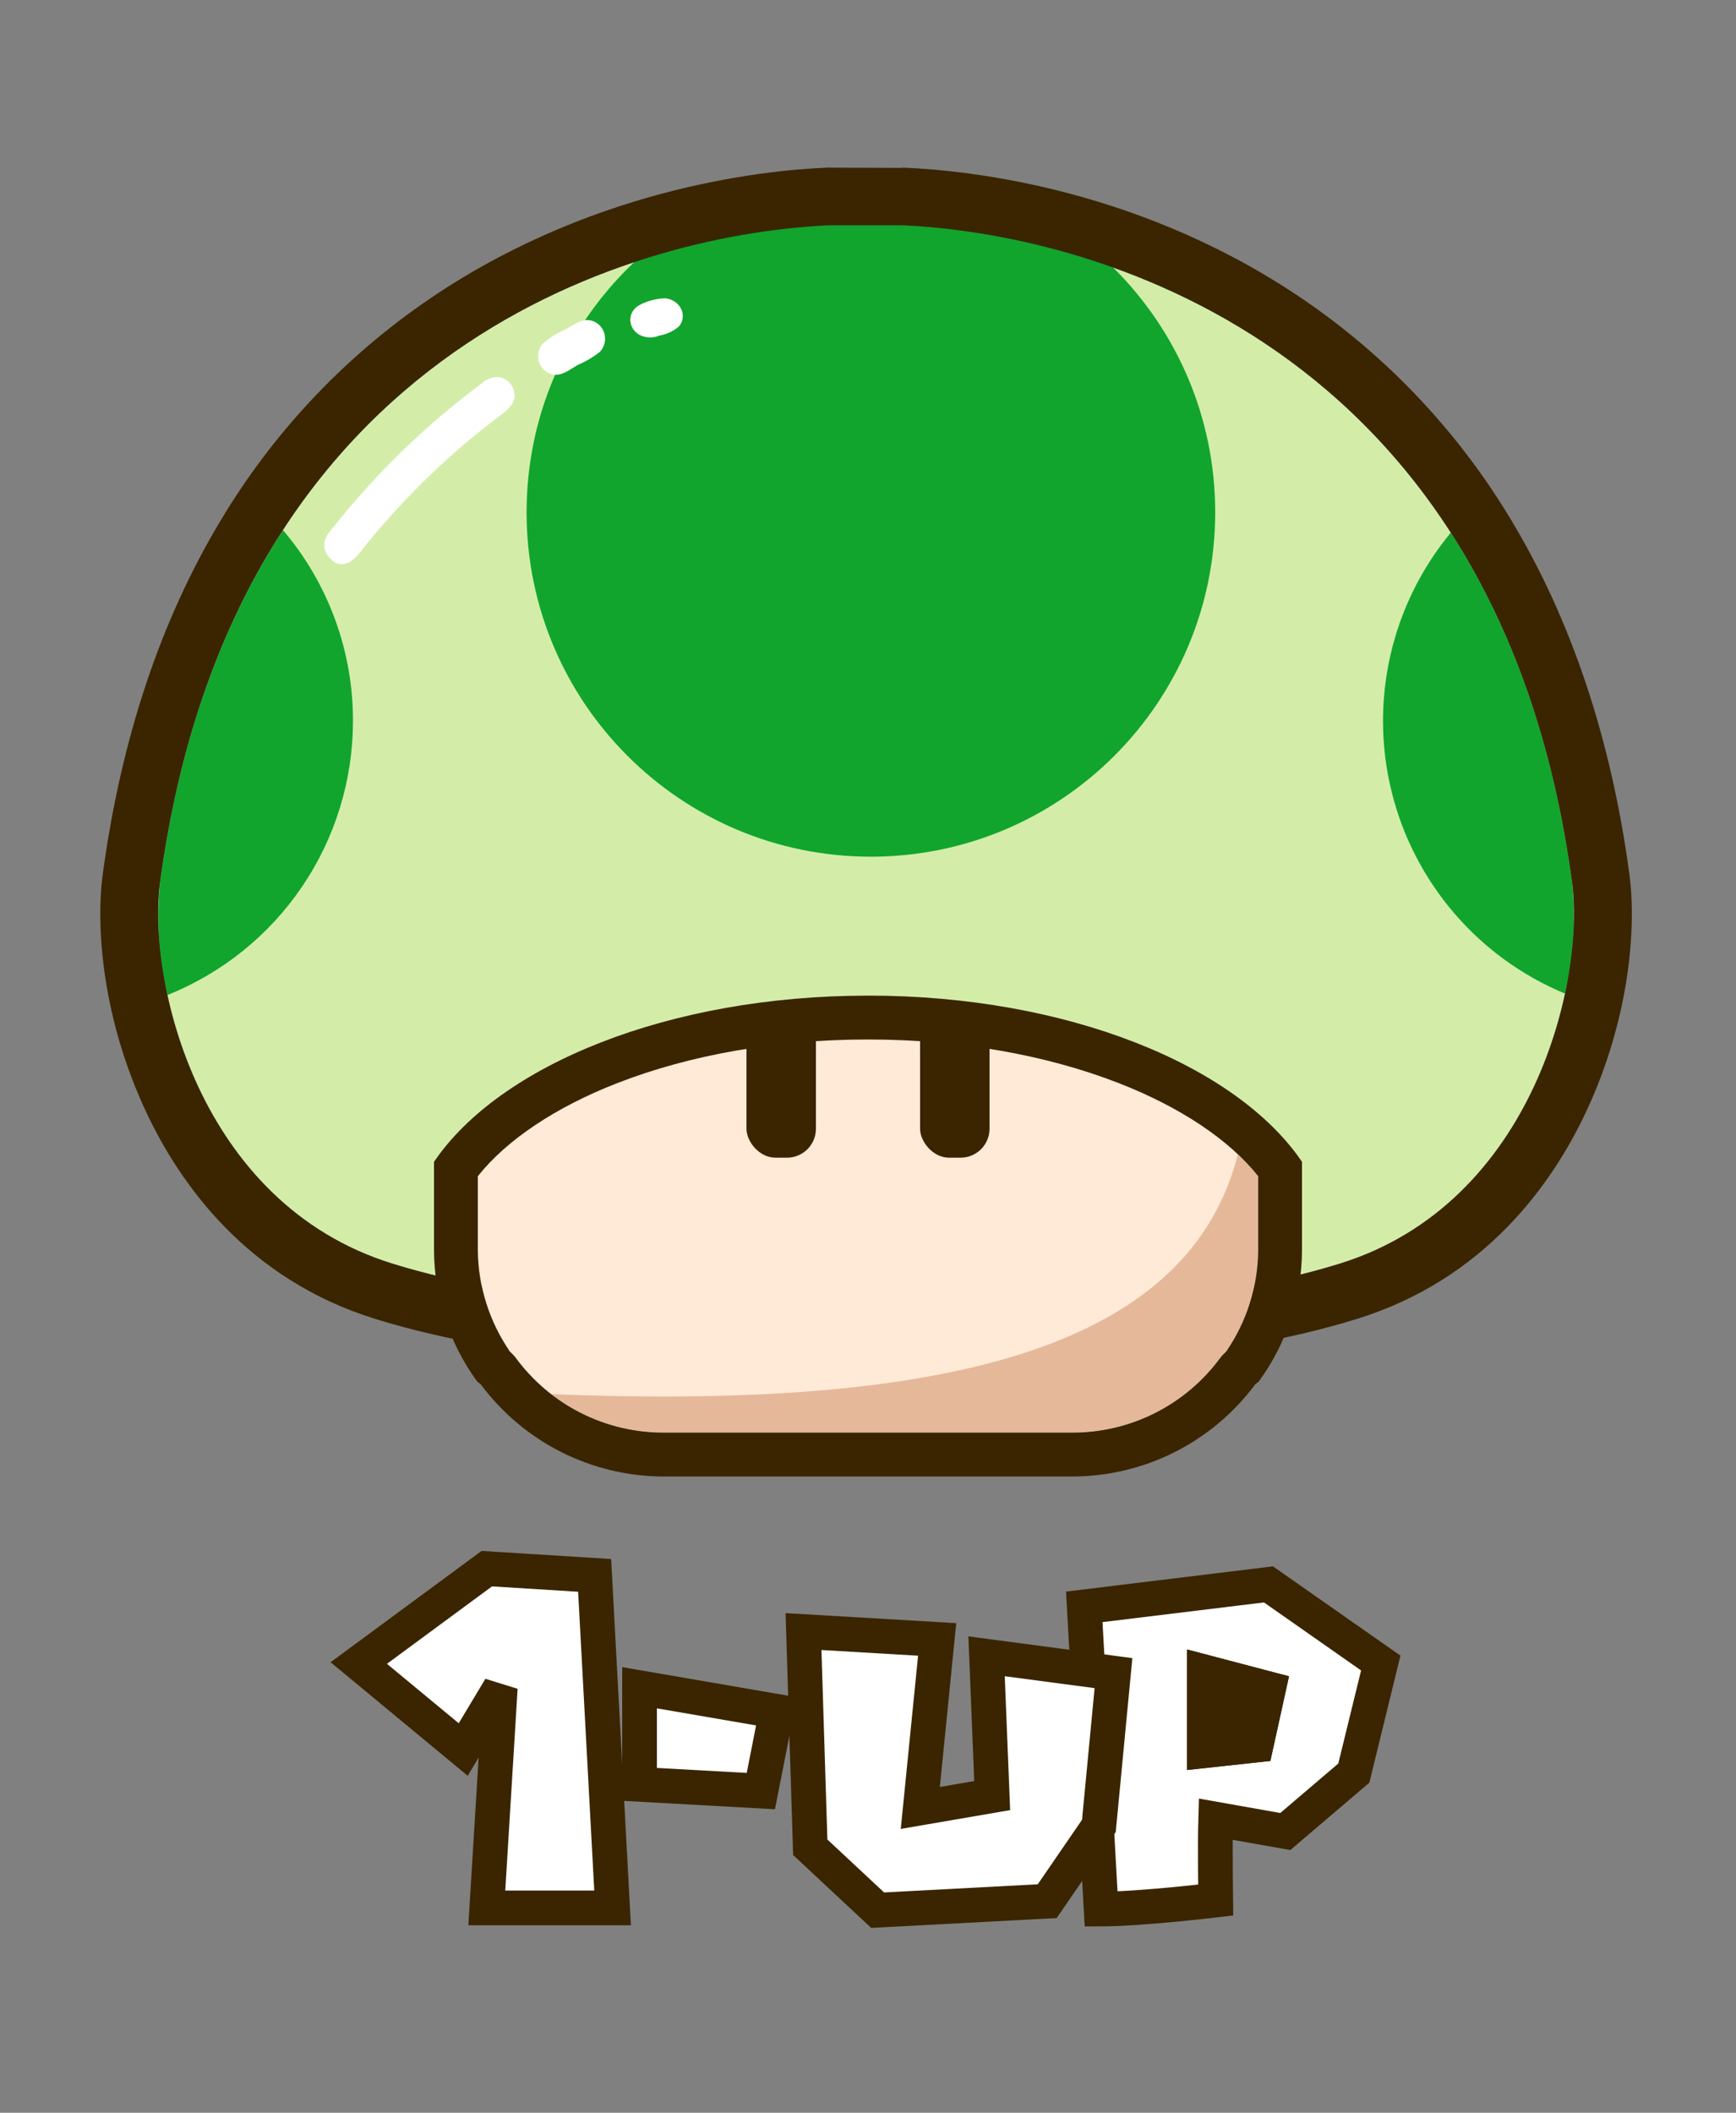 <svg width="300" height="365" viewBox="0 0 300 365" fill="none" xmlns="http://www.w3.org/2000/svg">
<rect x="0" y="0" width="300" height="365" fill="#808080" stroke="none"/>
<g id="Type=Up">
<g id="mushroom head">
<path id="crown" d="M155.754 38.916C187.5 40.23 258.915 58.329 271.645 152.209C274 169.376 265.083 207.863 231.583 218.286C198.083 228.709 149.666 226.359 149.666 226.359C149.666 226.359 101.249 228.709 67.749 218.286C34.249 207.863 25.332 169.375 27.687 152.209C40.419 58.329 111.747 40.233 143.5 38.918L155.754 38.916Z" fill="#D3EDA8"/>
<path id="center spot" d="M150.5 148C183.361 148 210 121.361 210 88.5C210 55.639 183.361 29 150.5 29C117.639 29 91 55.639 91 88.5C91 121.361 117.639 148 150.5 148Z" fill="#11A52D"/>
<path id="right spot" d="M250.716 92.02C245.628 98.166 242.052 105.421 240.278 113.2C238.503 120.979 238.578 129.066 240.497 136.811C242.415 144.556 246.125 151.743 251.326 157.794C256.527 163.845 263.076 168.591 270.445 171.651C271.92 165.281 272.325 158.711 271.645 152.208C268.24 127.1 260.635 107.416 250.716 92.02Z" fill="#11A52D"/>
<path id="left spot" d="M48.9 91.574C38.847 107.036 31.13 126.854 27.692 152.209C27.006 158.795 27.429 165.448 28.944 171.894C38.407 168.107 46.518 161.573 52.232 153.133C57.945 144.693 60.999 134.734 61 124.542C61.016 112.463 56.726 100.775 48.9 91.574Z" fill="#11A52D"/>
<path id="glow" d="M101.79 55.306C100.325 55.156 98.937 56.238 97.71 56.921C96.271 57.523 94.935 58.36 93.754 59.4C93.37 59.859 93.118 60.42 93.027 61.017C92.935 61.615 93.008 62.226 93.237 62.782C93.465 63.338 93.841 63.816 94.321 64.162C94.8 64.509 95.366 64.71 95.953 64.743C97.37 64.804 98.654 63.714 99.842 63.041C101.225 62.464 102.525 61.693 103.704 60.75C104.105 60.311 104.38 59.767 104.499 59.178C104.618 58.589 104.576 57.978 104.378 57.414C104.18 56.85 103.833 56.354 103.376 55.982C102.919 55.609 102.37 55.375 101.79 55.306ZM57.791 97.142C60.338 98.377 61.878 95.815 63.276 94.093C64.947 92.038 66.676 90.036 68.462 88.085C72.005 84.215 75.77 80.567 79.738 77.161C81.709 75.47 83.73 73.842 85.798 72.275C87.49 70.996 89.697 69.596 88.663 67.07C88.468 66.6 88.168 66.185 87.787 65.859C87.406 65.532 86.955 65.302 86.471 65.189C85.865 65.107 85.248 65.168 84.667 65.368C84.086 65.567 83.556 65.9 83.118 66.34C81.09 67.844 79.105 69.406 77.161 71.026C70.501 76.588 64.368 82.787 58.844 89.538C58.479 89.984 58.117 90.432 57.757 90.882C57.403 91.324 57.016 91.761 56.695 92.227C55.356 94.167 56.19 95.884 57.791 97.142Z" fill="white"/>
<path id="Vector" d="M114.986 51.529C113.472 51.578 112 51.948 110.689 52.609C110.18 52.848 109.75 53.201 109.441 53.635C109.132 54.07 108.954 54.571 108.923 55.09C108.893 55.61 109.012 56.13 109.269 56.602C109.526 57.073 109.911 57.479 110.389 57.782C110.917 58.079 111.517 58.253 112.134 58.288C112.751 58.323 113.364 58.218 113.918 57.982C115.221 57.756 116.417 57.194 117.361 56.363C117.705 55.939 117.918 55.438 117.978 54.911C118.038 54.383 117.943 53.849 117.703 53.359C117.463 52.87 117.085 52.444 116.608 52.123C116.132 51.801 115.572 51.597 114.986 51.529Z" fill="white"/>
<path id="crown border" d="M155.754 38.916C187.5 40.23 258.915 58.329 271.645 152.209C274 169.376 265.083 207.863 231.583 218.286C208.494 225.469 178.32 226.586 161.794 226.586C154.342 226.586 149.666 226.359 149.666 226.359C149.666 226.359 144.988 226.586 137.538 226.586C121.013 226.586 90.838 225.47 67.749 218.286C34.249 207.863 25.332 169.375 27.687 152.209C40.419 58.329 111.747 40.233 143.5 38.918H155.757M155.757 29.002L143.5 28.963C143.363 28.963 143.226 28.945 143.089 28.95C131.409 29.434 101.172 32.704 72.72 52.68C58.698 62.532 46.909 75.227 38.12 89.938C27.773 107.138 20.929 127.638 17.779 150.868C16.479 160.31 17.756 176.09 25.218 192.02C31.098 204.574 42.735 220.977 64.779 227.836C89.253 235.45 120.87 236.587 137.539 236.587C143.863 236.587 148.253 236.428 149.667 236.37C151.081 236.429 155.467 236.587 161.795 236.587C178.464 236.587 210.081 235.45 234.555 227.836C256.6 220.977 268.236 204.573 274.117 192.02C281.579 176.09 282.851 160.309 281.554 150.851C278.406 127.637 271.554 107.135 261.2 89.93C252.404 75.215 240.606 62.517 226.576 52.665C198.102 32.691 167.853 29.451 156.169 28.965C156.032 28.959 155.894 28.999 155.757 28.999V29.002Z" fill="#3A2500"/>
</g>
<g id="mushroom stem">
<path id="stem body" d="M150 179.58C165.707 179.58 180.707 182.192 193.379 187.135C204.008 191.281 212.445 196.93 217.424 203.191V215.965C217.384 222.237 215.457 228.351 211.894 233.513C211.502 233.852 211.147 234.231 210.833 234.644C207.884 238.639 204.037 241.885 199.602 244.119C195.167 246.354 190.269 247.513 185.303 247.505H114.697C109.731 247.514 104.833 246.354 100.398 244.12C95.963 241.886 92.116 238.64 89.167 234.645C88.853 234.23 88.498 233.849 88.106 233.508C84.543 228.349 82.616 222.236 82.576 215.966V203.192C87.555 196.931 95.993 191.281 106.621 187.136C119.292 182.192 134.292 179.58 150 179.58" fill="#FFE9D7"/>
<path id="shadow" d="M114.697 247.505H185.303C190.269 247.514 195.167 246.354 199.602 244.12C204.037 241.886 207.884 238.64 210.833 234.645C211.147 234.23 211.502 233.849 211.894 233.508C215.457 228.35 217.384 222.238 217.424 215.968V203.192C216.35 201.854 215.18 200.595 213.926 199.425C205.682 231.682 166.653 243.734 95.255 240.846C100.807 245.18 107.653 247.525 114.697 247.505Z" fill="#E5B89A"/>
<path id="stem border" d="M150 179.58C165.707 179.58 180.707 182.192 193.379 187.135C204.008 191.281 212.445 196.93 217.424 203.191V215.965C217.384 222.237 215.457 228.351 211.894 233.513C211.502 233.852 211.147 234.231 210.833 234.644C207.884 238.639 204.037 241.885 199.602 244.119C195.167 246.354 190.269 247.513 185.303 247.505H114.697C109.731 247.514 104.833 246.354 100.398 244.12C95.963 241.886 92.116 238.64 89.167 234.645C88.853 234.23 88.498 233.849 88.106 233.508C84.543 228.349 82.616 222.236 82.576 215.966V203.192C87.555 196.931 95.993 191.281 106.621 187.136C119.292 182.192 134.292 179.58 150 179.58M150 172.005C115.619 172.005 86.364 183.964 75 200.717V215.97C75.036 224.132 77.647 232.075 82.461 238.666C82.671 238.848 82.892 239.011 83.107 239.192C86.773 244.116 91.538 248.116 97.022 250.874C102.506 253.633 108.558 255.073 114.697 255.081H185.303C191.442 255.073 197.495 253.632 202.979 250.872C208.463 248.113 213.228 244.112 216.894 239.188C217.108 239.007 217.33 238.836 217.539 238.654C222.353 232.065 224.964 224.125 225 215.966V200.712C213.636 183.964 184.381 172 150 172V172.005Z" fill="#3A2500"/>
<g id="Group 8">
<rect id="Rectangle 1" x="129" y="173" width="12" height="27" rx="5" fill="#3A2500"/>
<rect id="Rectangle 2" x="159" y="173" width="12" height="27" rx="5" fill="#3A2500"/>
</g>
</g>
<g id="1up">
<g id="Vector 3">
<path fill-rule="evenodd" clip-rule="evenodd" d="M190.286 329.806C197.014 329.806 210.082 328.253 210.082 328.253C210.082 328.253 209.953 318.42 210.082 314.28L222.115 316.414L233.954 306.322L238.612 287.303L219.204 273.717L187.375 277.599L190.286 329.806ZM208.141 302.441V288.855L219.204 291.766L217.069 301.47L208.141 302.441Z" fill="white"/>
<path d="M208.141 288.855V302.441L217.069 301.47L219.204 291.766L208.141 288.855Z" fill="white"/>
<path fill-rule="evenodd" clip-rule="evenodd" d="M190.286 329.806C197.014 329.806 210.082 328.253 210.082 328.253C210.082 328.253 209.953 318.42 210.082 314.28L222.115 316.414L233.954 306.322L238.612 287.303L219.204 273.717L187.375 277.599L190.286 329.806ZM208.141 302.441V288.855L219.204 291.766L217.069 301.47L208.141 302.441Z" stroke="#3A2500" stroke-width="6"/>
<path d="M208.141 288.855V302.441L217.069 301.47L219.204 291.766L208.141 288.855Z" stroke="#3A2500" stroke-width="6"/>
</g>
<path id="Vector 6" d="M207.559 302.441V288.855L218.622 291.766L216.487 301.47L207.559 302.441Z" fill="#3A2500"/>
<path id="Vector 5" d="M140.02 319.132L138.855 281.868L161.951 283.227L159.039 312.339L171.461 310.204L170.49 286.138L192.421 289.049L189.898 315.444L180.97 328.447L151.664 330L140.02 319.132Z" fill="white" stroke="#3A2500" stroke-width="6"/>
<path id="Vector 4" d="M110.52 308.263V291.572L134.197 295.648L131.48 309.428L110.52 308.263Z" fill="white" stroke="#3A2500" stroke-width="6"/>
<path id="Vector 2" d="M80.049 302.247L62 287.303L84.125 271L102.757 272.164L105.862 329.612H84.125L86.454 291.572L80.049 302.247Z" fill="white" stroke="#3A2500" stroke-width="6"/>
</g>
</g>
</svg>
